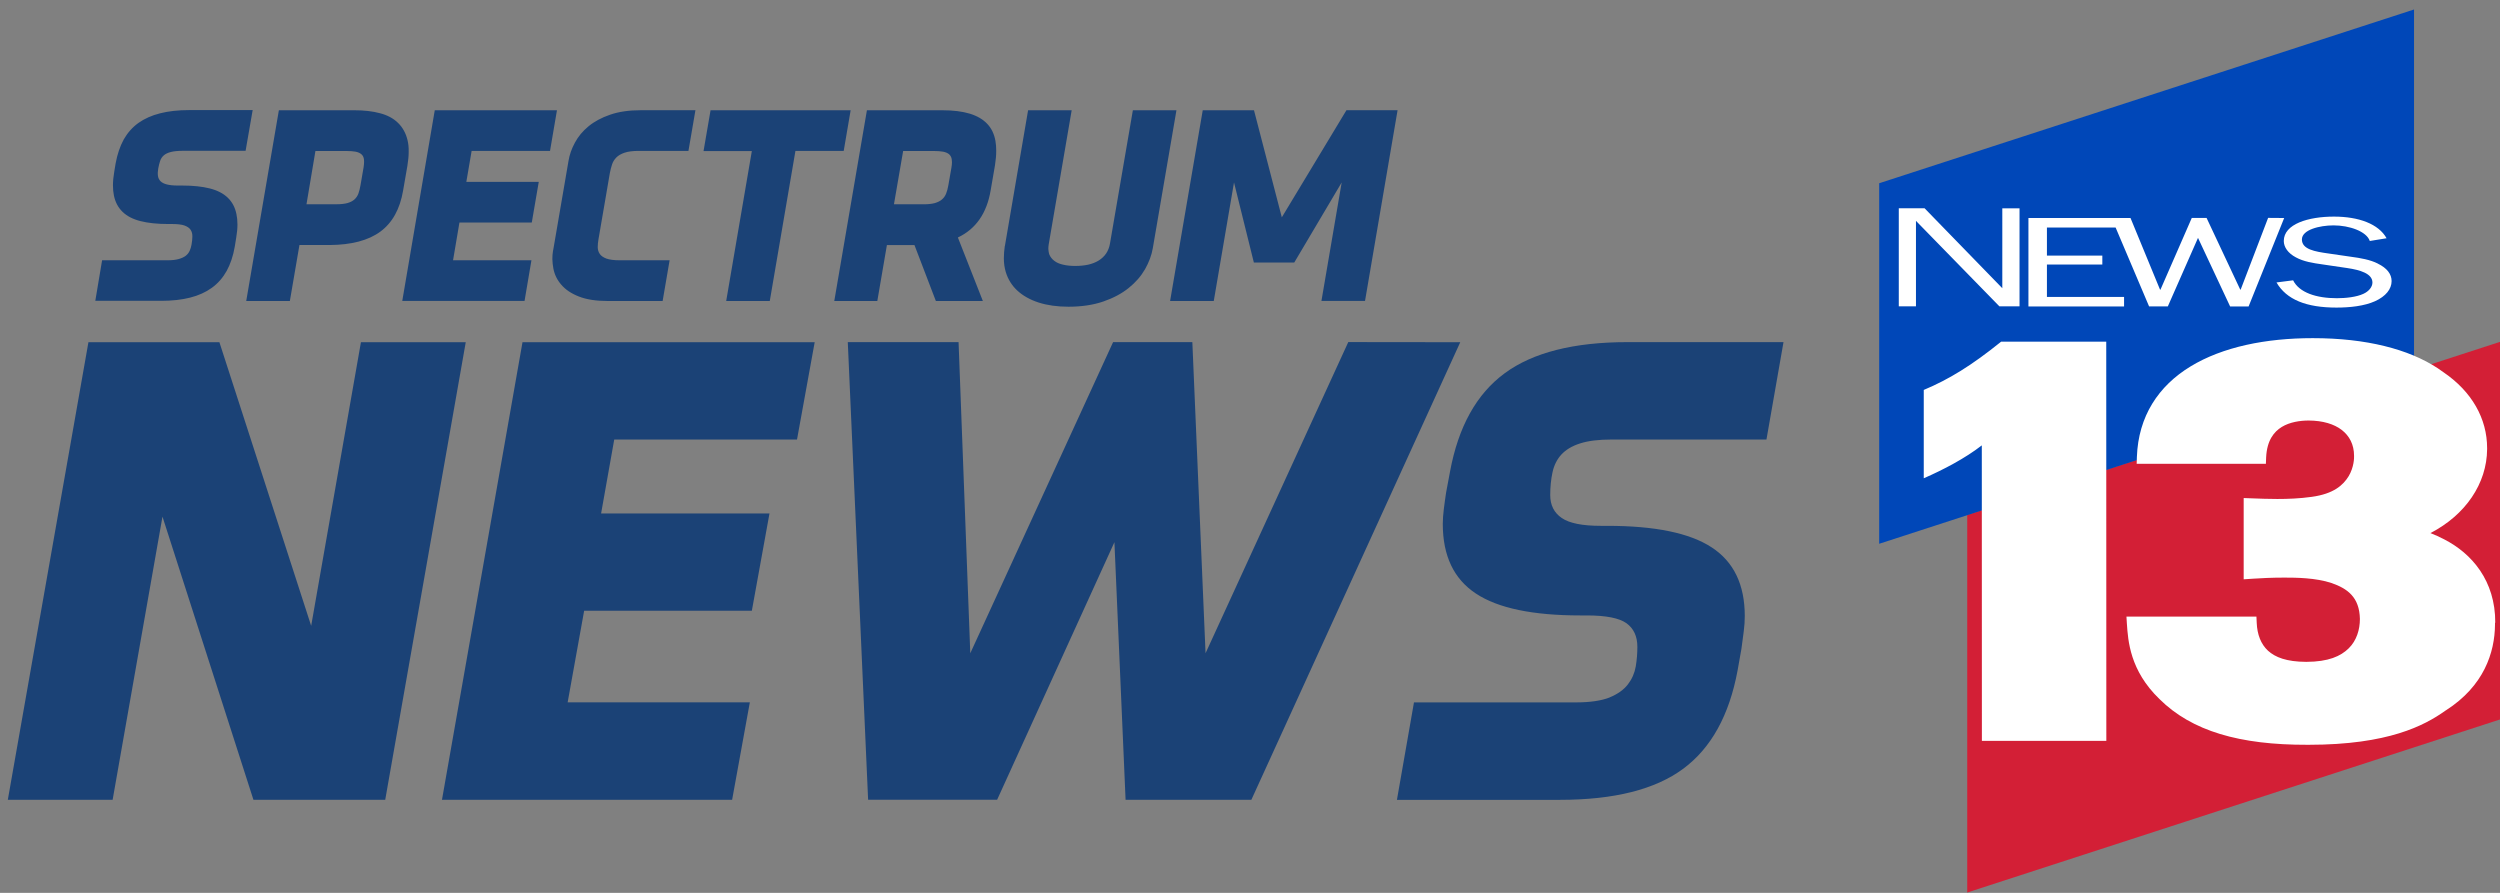 <svg width="448" height="160" version="1.1" viewBox="-1 -1 448 160" xmlns="http://www.w3.org/2000/svg">
 <rect x="-1" y="-1" width="448" height="160" fill="#808080" stroke="none"/>
 <g transform="translate(-17 -101)">
  <g transform="translate(17 101)">
   <path transform="matrix(7.637 0 0 7.637 335.75 .7)" d="m0 0h1v1h-1v-1z" fill="none"/>
   <path transform="matrix(7.637 0 0 7.637 335.75 .7)" d="m14.616 7.783v8.86l-12.55 4.077v-8.86" fill="#D31F36"/>
   <path transform="matrix(7.637 0 0 7.637 335.75 .7)" d="m12.55 0v8.46l-12.55 4.077v-8.46" fill="#0047B8"/>
   <path transform="matrix(7.637 0 0 7.637 335.75 .7)" d="m14.456 14.39c4e-3 -0.99-0.553-1.626-1.198-1.957-0.107-0.056-0.216-0.105-0.323-0.147 0.82-0.424 1.325-1.16 1.33-1.97v-0.024c0-0.69-0.356-1.325-1.024-1.78-0.044-0.033-0.088-0.064-0.136-0.095-0.68-0.446-1.673-0.705-2.93-0.705-1.104 0-2.115 0.205-2.868 0.663-0.754 0.458-1.226 1.17-1.26 2.123l-5e-3 0.162h3.032l6e-3 -0.152c0.02-0.4 0.184-0.6 0.368-0.713 0.186-0.114 0.43-0.15 0.63-0.15 0.336 2e-3 0.595 0.083 0.775 0.22 0.18 0.14 0.29 0.34 0.29 0.61 2e-3 0.045 0 0.262-0.126 0.475-0.13 0.212-0.352 0.415-0.867 0.486-0.285 0.04-0.56 0.05-0.807 0.05-0.214 0-0.408-8e-3 -0.572-0.014l-0.218-8e-3v1.907l0.227-0.015c0.17-0.012 0.436-0.025 0.727-0.025 0.268 0 0.736 3e-3 1.11 0.128 0.37 0.13 0.653 0.33 0.663 0.842 0 0.25-0.077 0.508-0.263 0.69-0.187 0.184-0.473 0.315-0.995 0.317-0.467-2e-3 -0.726-0.107-0.897-0.26-0.17-0.156-0.255-0.387-0.266-0.652l-7e-3 -0.15h-3.05l0.01 0.164c0.028 0.404 0.07 1.1 0.764 1.77 0.76 0.755 1.884 1.078 3.473 1.074h0.03c1.876 0 2.714-0.456 3.188-0.787l0.023-0.017 0.012-7e-3c0.887-0.568 1.143-1.352 1.148-2.008v-0.035c2e-3 -7e-3 0-0.01 0-0.01zm-12.046 2.772h2.92l-2e-3 -9.367h-2.467c-0.695 0.56-1.22 0.882-1.815 1.132v2.073c0.465-0.203 0.97-0.468 1.362-0.772l2e-3 6.934z" fill="#FFF"/>
   <path transform="matrix(7.637 0 0 7.637 335.75 .7)" d="m2.889 6.54-1.823-1.875h-0.606v2.3h0.403v-2.005l1.958 2.006h0.472v-2.3h-0.404m6.237 0.224-0.644 1.683h-0.01l-0.79-1.682h-0.347l-0.735 1.683h-0.01l-0.693-1.682h-2.395v2.076h2.244v-0.223h-1.81v-0.76h1.3v-0.21h-1.3v-0.658h1.612l0.785 1.85h0.44l0.708-1.608 0.754 1.61h0.433l0.835-2.076m2.197 1.069c-0.177-0.09-0.404-0.13-0.632-0.16l-0.522-0.076c-0.323-0.045-0.627-0.097-0.627-0.33 0-0.227 0.415-0.33 0.743-0.33 0.37 0 0.774 0.14 0.85 0.366l0.394-0.064c-0.187-0.336-0.653-0.508-1.234-0.508-0.602 0-1.178 0.173-1.178 0.572 0 0.145 0.1 0.287 0.283 0.384 0.183 0.1 0.395 0.133 0.628 0.166l0.577 0.085c0.303 0.045 0.592 0.13 0.592 0.34 0 0.1-0.08 0.205-0.212 0.265-0.162 0.076-0.415 0.103-0.622 0.103-0.486 0-0.885-0.133-1.027-0.42l-0.39 0.05c0.233 0.403 0.7 0.59 1.407 0.59 0.314 0 0.653-0.036 0.906-0.15 0.252-0.115 0.388-0.285 0.388-0.472 0-0.163-0.107-0.305-0.324-0.41z" fill="#FFF"/>
  </g>
  <path transform="matrix(7.635 0 0 7.635 17.35 102)" d="m0 0h1v1h-1v-1z" fill="none"/>
  <g transform="translate(17 101)" fill="#1B4276">
   <path transform="matrix(7.635 0 0 7.635 .4 1)" d="m7.12 14.427 1.168-6.657h2.46l-1.89 10.74h-3.093l-2.135-6.646-1.17 6.646h-2.46l1.892-10.74h3.074m8.174 8.452h4.276l-0.416 2.288h-6.81l1.89-10.74h6.858l-0.415 2.285h-4.29l-0.308 1.734h3.952l-0.414 2.284h-3.936m20.563-6.303-4.903 10.74h-2.952l-0.262-6.046-2.753 6.045h-3.028l-0.477-10.74h2.6l0.275 7.302 3.352-7.303h1.86l0.31 7.302 3.35-7.303m6.131 8.341c0.19-0.077 0.334-0.18 0.432-0.307 0.097-0.127 0.158-0.267 0.184-0.42s0.038-0.308 0.038-0.46c0-0.247-0.085-0.43-0.254-0.554-0.17-0.122-0.48-0.184-0.93-0.184h-0.154c-1.117 0-1.934-0.17-2.452-0.514-0.518-0.342-0.777-0.886-0.777-1.634 2e-3 -0.113 8e-3 -0.227 0.024-0.345 0.015-0.118 0.032-0.25 0.054-0.392l0.092-0.49c0.195-1.055 0.622-1.824 1.284-2.31 0.66-0.486 1.623-0.73 2.883-0.73h3.66l-0.4 2.286h-3.63c-0.307 0-0.555 0.03-0.745 0.092-0.19 0.06-0.336 0.15-0.438 0.26-0.103 0.113-0.172 0.25-0.208 0.415s-0.054 0.344-0.054 0.538c0 0.235 0.09 0.414 0.27 0.537s0.484 0.184 0.914 0.184h0.154c1.117 0 1.935 0.167 2.452 0.506 0.517 0.337 0.776 0.874 0.776 1.61 0 0.113-7e-3 0.233-0.024 0.36-0.015 0.13-0.033 0.264-0.054 0.408l-0.09 0.507c-0.195 1.054-0.62 1.824-1.276 2.31s-1.62 0.73-2.89 0.73h-3.83l0.4-2.287h3.8c0.336 0 0.6-0.04 0.79-0.115"/>
   <path transform="matrix(7.635 0 0 7.635 .4 1)" d="m2.053 6.802 0.16-0.955h1.537c0.108 0 0.196-0.01 0.264-0.03 0.07-0.02 0.124-0.046 0.165-0.078 0.04-0.033 0.07-0.07 0.09-0.116 0.02-0.045 0.035-0.092 0.043-0.142 0.012-0.07 0.02-0.136 0.02-0.196s-0.013-0.11-0.042-0.154c-0.027-0.042-0.076-0.075-0.143-0.1-0.068-0.023-0.163-0.035-0.286-0.035h-0.1c-0.253 0-0.47-0.023-0.647-0.068-0.178-0.045-0.318-0.118-0.42-0.217-0.104-0.1-0.172-0.228-0.204-0.385-0.015-0.073-0.022-0.153-0.022-0.24 0-0.095 0.01-0.2 0.03-0.315l0.033-0.2c0.04-0.215 0.103-0.4 0.19-0.56 0.09-0.157 0.204-0.286 0.346-0.388 0.142-0.1 0.312-0.177 0.51-0.226 0.196-0.05 0.422-0.075 0.68-0.075h1.49l-0.166 0.956h-1.478c-0.115 0-0.208 0.01-0.278 0.028s-0.126 0.045-0.165 0.08c-0.04 0.035-0.068 0.078-0.085 0.13-0.017 0.05-0.032 0.11-0.044 0.176-0.012 0.067-0.014 0.125-7e-3 0.175s0.027 0.09 0.06 0.124c0.034 0.034 0.083 0.06 0.15 0.076 0.065 0.017 0.15 0.026 0.258 0.026h0.104c0.252 0 0.467 0.023 0.645 0.068 0.176 0.044 0.317 0.117 0.42 0.216 0.105 0.1 0.173 0.228 0.205 0.385 0.016 0.073 0.024 0.155 0.024 0.245 0 0.096-0.01 0.2-0.03 0.315l-0.034 0.21c-0.038 0.218-0.102 0.407-0.19 0.567-0.09 0.16-0.205 0.292-0.348 0.395-0.142 0.103-0.312 0.18-0.51 0.23-0.197 0.05-0.423 0.075-0.678 0.075h-1.547zm3.543 0 0.766-4.476h1.775c0.228 0 0.428 0.023 0.6 0.07 0.173 0.045 0.313 0.12 0.42 0.225 0.11 0.106 0.184 0.24 0.224 0.403 0.02 0.082 0.03 0.172 0.028 0.27 0 0.103-0.01 0.214-0.03 0.333l-0.1 0.578c-0.074 0.44-0.253 0.762-0.536 0.97-0.282 0.207-0.678 0.31-1.186 0.314h-0.712l-0.225 1.313h-1.025zm1.411-2.27h0.71c0.104 0 0.19-0.01 0.255-0.028 0.067-0.02 0.12-0.046 0.162-0.083 0.04-0.035 0.073-0.082 0.094-0.138 0.02-0.056 0.037-0.122 0.05-0.197l0.072-0.418c8e-3 -0.05 0.012-0.094 0.012-0.13 0-0.026 0-0.047-3e-3 -0.063-8e-3 -0.05-0.028-0.09-0.06-0.117-0.033-0.028-0.078-0.048-0.135-0.06-0.058-0.01-0.13-0.016-0.214-0.016h-0.73l-0.21 1.251zm2.251 2.27 0.763-4.476h2.868l-0.163 0.955h-1.84l-0.124 0.725h1.7l-0.164 0.955h-1.698l-0.15 0.886h1.84l-0.162 0.955h-2.87zm3.542-1.19 0.36-2.097c0.023-0.144 0.073-0.286 0.15-0.428 0.075-0.14 0.18-0.27 0.317-0.382 0.136-0.113 0.306-0.205 0.51-0.275 0.202-0.07 0.442-0.105 0.718-0.105h1.284l-0.164 0.955h-1.172c-0.135 0-0.244 0.014-0.327 0.042s-0.148 0.066-0.195 0.114-0.08 0.103-0.1 0.165c-0.02 0.063-0.037 0.128-0.05 0.195l-0.267 1.555c-0.012 0.066-0.018 0.128-0.018 0.188s0.016 0.112 0.047 0.158c0.03 0.046 0.083 0.082 0.156 0.11 0.073 0.026 0.177 0.04 0.312 0.04h1.172l-0.164 0.956h-1.284c-0.276 0-0.503-0.035-0.68-0.105-0.18-0.07-0.316-0.162-0.413-0.276-0.097-0.11-0.16-0.238-0.187-0.38-0.014-0.075-0.022-0.15-0.024-0.225 0-0.068 5e-3 -0.136 0.017-0.203zm3.53-2.332 0.164-0.954h3.288l-0.163 0.955h-1.133l-0.602 3.522h-1.023l0.602-3.52h-1.133zm3.068 3.522 0.766-4.476h1.772c0.254 0 0.468 0.027 0.643 0.08 0.173 0.053 0.31 0.133 0.41 0.24 0.1 0.105 0.164 0.24 0.192 0.402 0.012 0.07 0.018 0.147 0.018 0.228 0 0.107-0.01 0.222-0.03 0.346l-0.1 0.58c-0.09 0.54-0.347 0.91-0.77 1.11l0.586 1.49h-1.103l-0.502-1.312h-0.647l-0.225 1.313h-1.01zm1.4-2.269h0.705c0.1 0 0.185-0.01 0.253-0.028 0.068-0.02 0.123-0.046 0.166-0.083 0.043-0.035 0.077-0.082 0.1-0.138s0.04-0.122 0.053-0.197l0.073-0.418c8e-3 -0.048 0.012-0.09 0.012-0.125 0-0.025-2e-3 -0.048-6e-3 -0.07-8e-3 -0.05-0.03-0.088-0.062-0.116-0.033-0.028-0.08-0.048-0.14-0.06-0.058-0.01-0.13-0.016-0.215-0.016h-0.723l-0.216 1.252zm2.604 0.981 0.545-3.188h1.023l-0.54 3.153c-5e-3 0.036-8e-3 0.07-8e-3 0.1 2e-3 0.045 0.01 0.087 0.02 0.125 0.025 0.063 0.065 0.115 0.12 0.156 0.053 0.042 0.123 0.072 0.206 0.09 0.084 0.02 0.18 0.03 0.286 0.03 0.11 0 0.21-0.01 0.304-0.03 0.094-0.022 0.176-0.054 0.247-0.098 0.07-0.044 0.13-0.1 0.174-0.165 0.044-0.066 0.075-0.144 0.09-0.234l0.537-3.127h1.023l-0.555 3.237c-0.028 0.166-0.09 0.33-0.183 0.495-0.094 0.163-0.222 0.31-0.384 0.44s-0.36 0.236-0.595 0.317c-0.234 0.08-0.507 0.122-0.817 0.122-0.263 0-0.497-0.033-0.7-0.098-0.203-0.066-0.37-0.16-0.5-0.28s-0.22-0.266-0.272-0.436c-0.03-0.1-0.045-0.208-0.045-0.324 0-0.092 8e-3 -0.187 0.022-0.286zm3.878 1.288 0.766-4.476h1.203l0.653 2.513 1.517-2.514h1.2l-0.764 4.476h-1.023l0.475-2.78-1.113 1.879h-0.948l-0.466-1.88-0.475 2.782h-1.025z"/>
  </g>
 </g>
</svg>
